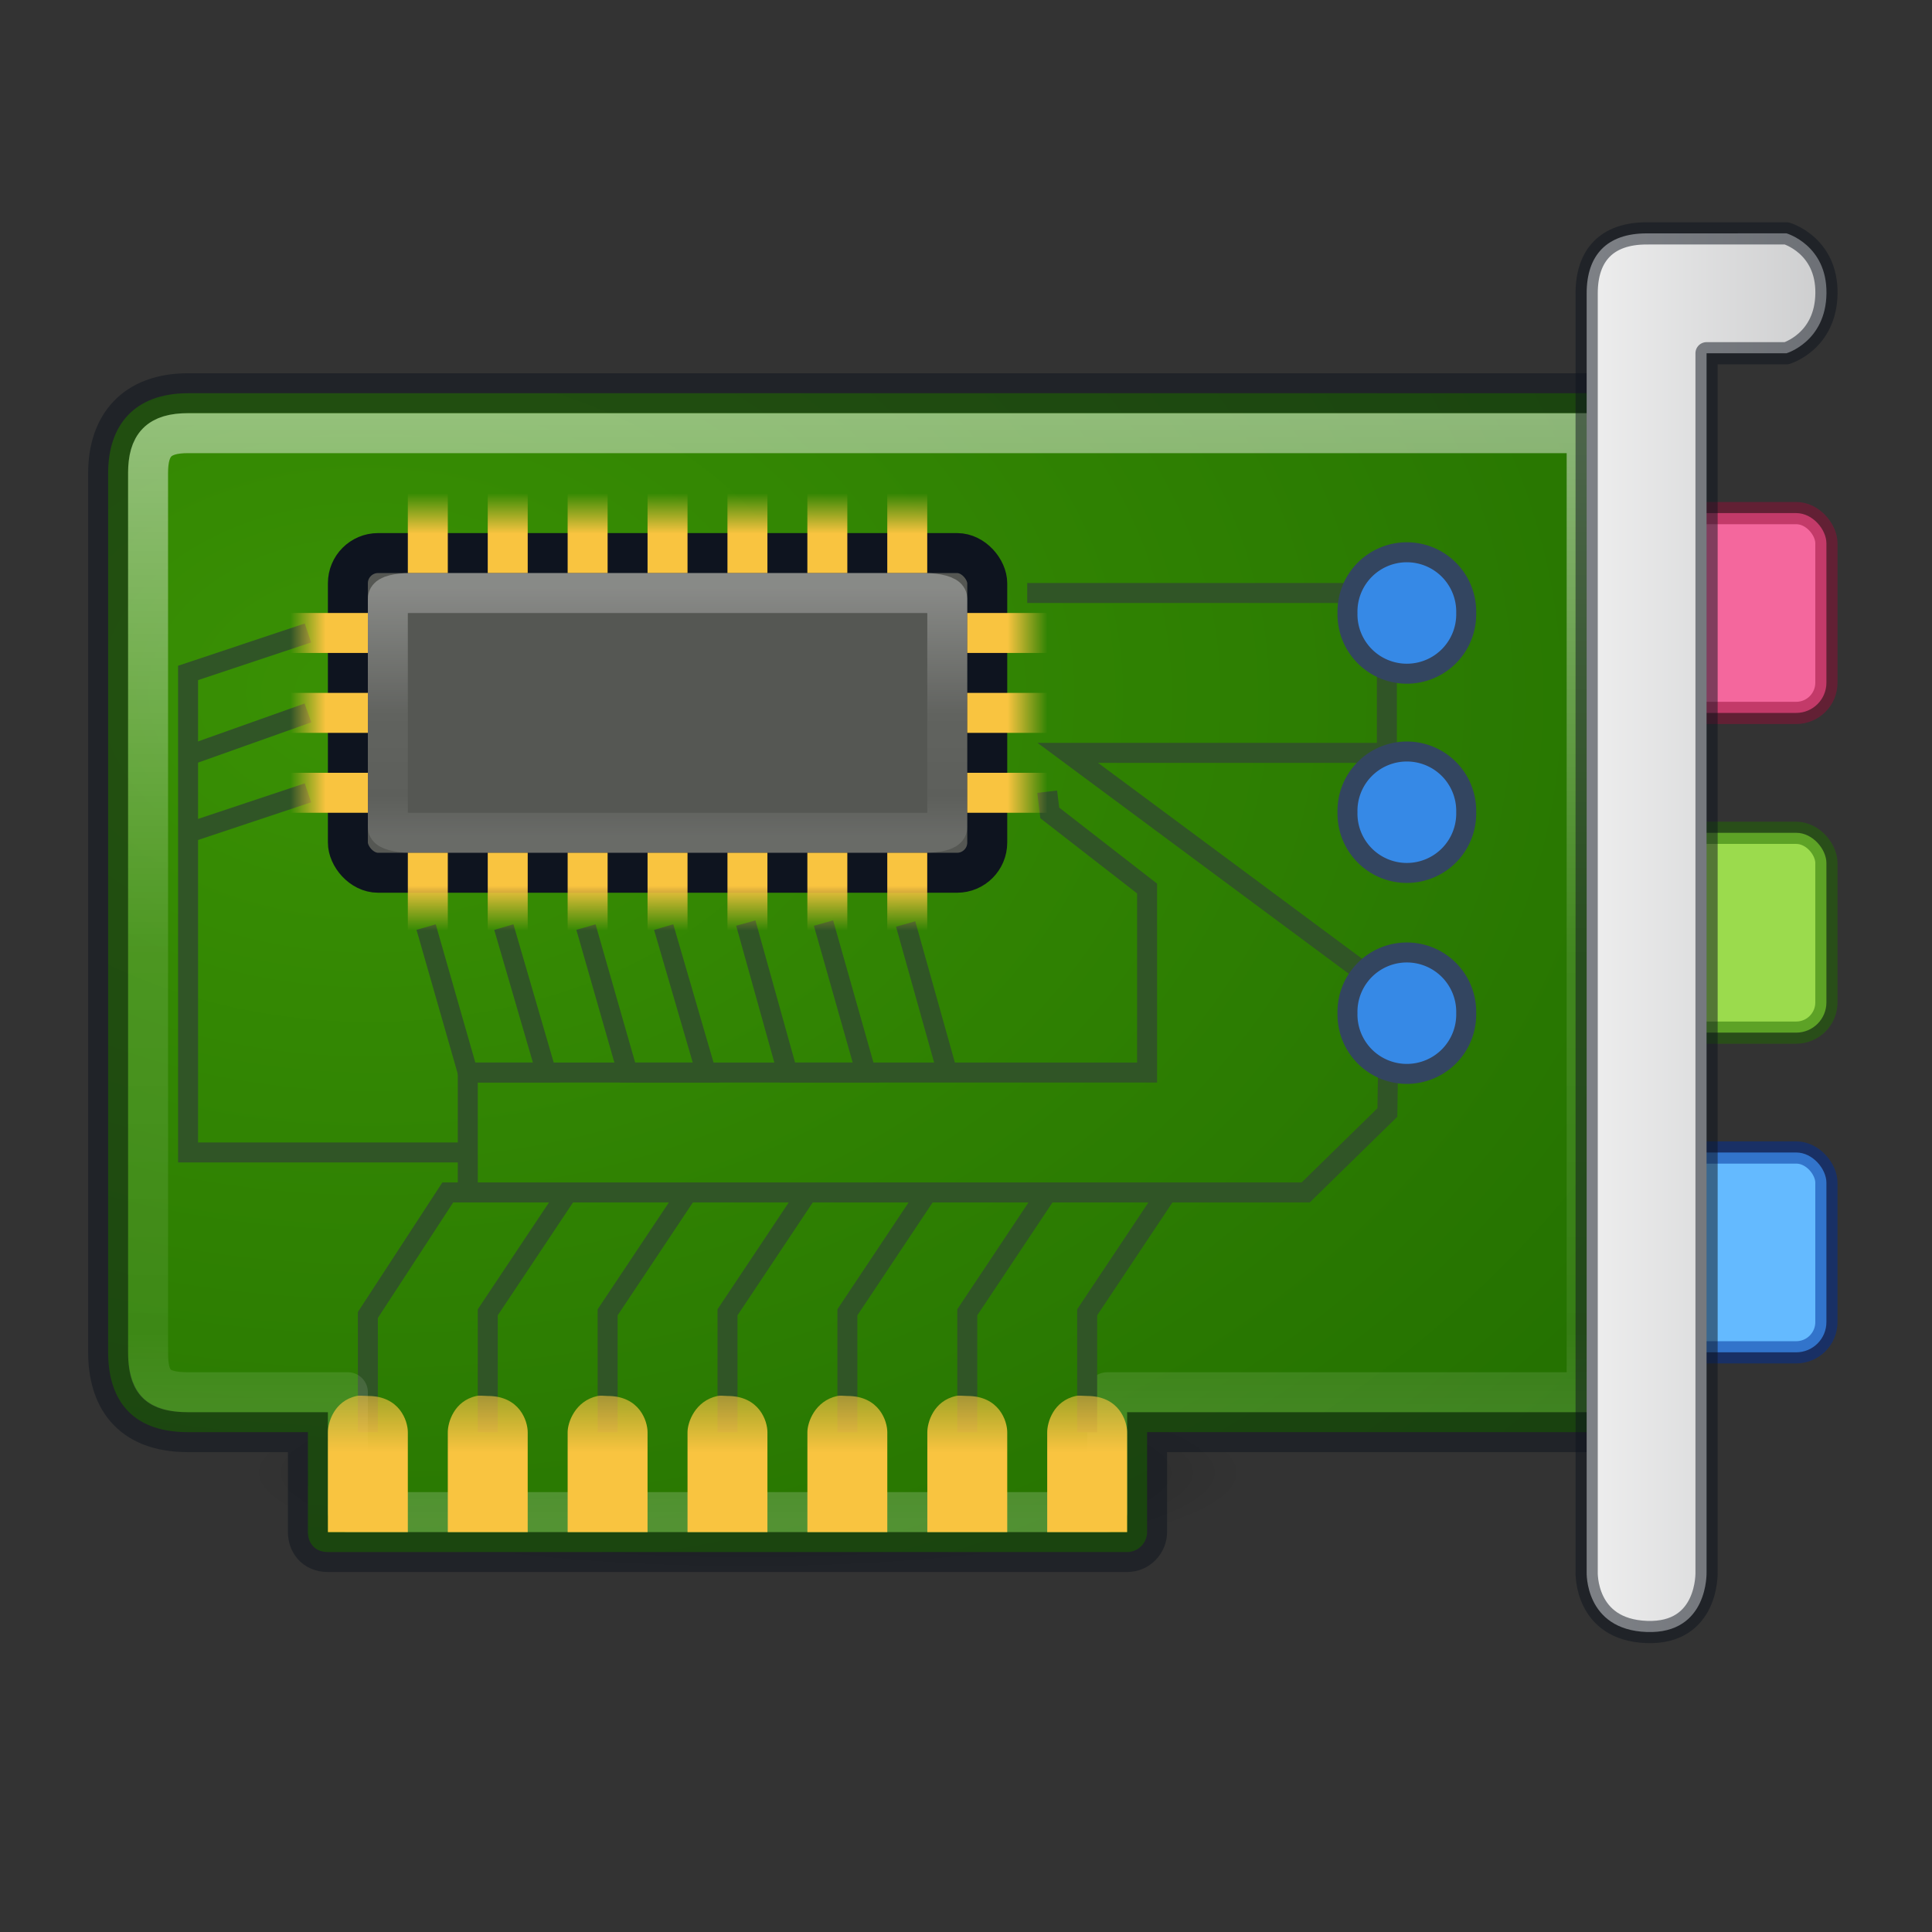 <?xml version="1.0" encoding="UTF-8" standalone="no"?>
<svg
   width="64px"
   height="64px"
   id="svg4332"
   version="1.1"
   xmlns:xlink="http://www.w3.org/1999/xlink"
   xmlns="http://www.w3.org/2000/svg"
   xmlns:svg="http://www.w3.org/2000/svg"
   xmlns:rdf="http://www.w3.org/1999/02/22-rdf-syntax-ns#"
   xmlns:cc="http://creativecommons.org/ns#"
   xmlns:dc="http://purl.org/dc/elements/1.1/">
  <rect width="100%" height="100%" fill="#333333" stroke="none"/>
  <defs
     id="defs4334">
    <linearGradient
       id="linearGradient1132">
      <stop
         id="stop1128"
         offset="0"
         style="stop-color:#000000;stop-opacity:1;" />
      <stop
         id="stop1130"
         offset="1"
         style="stop-color:#000000;stop-opacity:0;" />
    </linearGradient>
    <linearGradient
       id="linearGradient4011">
      <stop
         id="stop4013"
         style="stop-color:#ffffff;stop-opacity:1"
         offset="0" />
      <stop
         id="stop4015"
         style="stop-color:#ffffff;stop-opacity:0.235"
         offset="0.508" />
      <stop
         id="stop4017"
         style="stop-color:#ffffff;stop-opacity:0.157"
         offset="0.835" />
      <stop
         id="stop4019"
         style="stop-color:#ffffff;stop-opacity:0.392"
         offset="1" />
    </linearGradient>
    <radialGradient
       cx="24.454"
       cy="46.87"
       r="19.614"
       fx="24.454"
       fy="46.87"
       id="radialGradient3018"
       xlink:href="#linearGradient1132"
       gradientUnits="userSpaceOnUse"
       gradientTransform="matrix(0.844,0,0,0.169,4.132,40.859)" />
    <radialGradient
       cx="9"
       cy="15.407"
       r="20"
       fx="9"
       fy="15.407"
       id="radialGradient4820"
       xlink:href="#linearGradient14981-4"
       gradientUnits="userSpaceOnUse"
       gradientTransform="matrix(3.066,0.019,-0.013,2.18,-15.199,-10.8)" />
    <linearGradient
       id="linearGradient14981-4">
      <stop
         id="stop14983-1"
         style="stop-color:#3a9104;stop-opacity:1"
         offset="0" />
      <stop
         id="stop14985-7"
         style="stop-color:#206b00;stop-opacity:1"
         offset="1" />
    </linearGradient>
    <linearGradient
       x1="24"
       y1="19.5"
       x2="25.509"
       y2="19.5"
       id="linearGradient4859"
       xlink:href="#linearGradient995"
       gradientUnits="userSpaceOnUse"
       gradientTransform="matrix(-0.882,0,0,1.324,55.87,-4.845)" />
    <linearGradient
       id="linearGradient995">
      <stop
         style="stop-color:#f9c440;stop-opacity:0;"
         offset="0"
         id="stop991" />
      <stop
         style="stop-color:#f9c440;stop-opacity:1"
         offset="1"
         id="stop993" />
    </linearGradient>
    <linearGradient
       xlink:href="#linearGradient995"
       id="linearGradient997"
       x1="9.497"
       y1="12.001"
       x2="9.497"
       y2="13.013"
       gradientUnits="userSpaceOnUse"
       gradientTransform="matrix(1.324,0,0,1.324,1.596,0.451)" />
    <linearGradient
       x1="7.924"
       y1="11.5"
       x2="6.247"
       y2="11.5"
       id="linearGradient3956"
       xlink:href="#linearGradient995"
       gradientUnits="userSpaceOnUse"
       gradientTransform="matrix(0,0.882,-1.324,0,39.985,23.836)" />
    <linearGradient
       x1="71.204"
       y1="6.238"
       x2="71.204"
       y2="44.341"
       id="linearGradient3019"
       xlink:href="#linearGradient4011"
       gradientUnits="userSpaceOnUse"
       gradientTransform="matrix(1.304,0,0,1,-65.755,6.046)" />
    <linearGradient
       xlink:href="#linearGradient72194"
       id="linearGradient72196"
       x1="37.247"
       y1="24.423"
       x2="51.698"
       y2="24.423"
       gradientUnits="userSpaceOnUse"
       gradientTransform="matrix(1.324,0,0,1.324,0.273,0.45)" />
    <linearGradient
       id="linearGradient72194">
      <stop
         style="stop-color:#fafafa;stop-opacity:1"
         offset="0"
         id="stop72190" />
      <stop
         style="stop-color:#abacae;stop-opacity:1"
         offset="1"
         id="stop72192" />
    </linearGradient>
    <linearGradient
       x1="5.099"
       y1="19.44"
       x2="6.42"
       y2="19.44"
       id="linearGradient4002"
       xlink:href="#linearGradient995"
       gradientUnits="userSpaceOnUse"
       gradientTransform="matrix(0.882,0,0,1.324,5.126,-4.845)" />
    <linearGradient
       x1="71.204"
       y1="6.238"
       x2="71.204"
       y2="44.341"
       id="linearGradient3019-9"
       xlink:href="#linearGradient4011"
       gradientUnits="userSpaceOnUse"
       gradientTransform="matrix(0.501,0,0,0.215,-13.815,18.173)" />
    <linearGradient
       x1="6.509"
       y1="37.567"
       x2="6.509"
       y2="41.014"
       id="linearGradient4022"
       xlink:href="#linearGradient995"
       gradientUnits="userSpaceOnUse"
       gradientTransform="matrix(2.627,0,0,1.324,-4.898,-6.187)" />
  </defs>
  <rect
     width="7.942"
     height="6.619"
     rx="1"
     ry="1"
     x="52.56"
     y="38.178"
     id="rect69513"
     style="color:#000000;display:block;overflow:visible;visibility:visible;fill:#64baff;fill-opacity:1;fill-rule:nonzero;stroke:#002e99;stroke-width:0.736;stroke-linecap:round;stroke-linejoin:round;stroke-miterlimit:4;stroke-dasharray:none;stroke-dashoffset:0;stroke-opacity:0.5;marker:none" />
  <path
     d="m 41.309,48.767 c 0,1.828 -7.408,3.309 -16.547,3.309 -9.139,0 -16.547,-1.482 -16.547,-3.309 0,-1.828 7.408,-3.309 16.547,-3.309 9.139,0 16.547,1.482 16.547,3.309 z"
     id="path2983"
     style="opacity:0.45;fill:url(#radialGradient3018);fill-opacity:1;stroke:none;stroke-width:1.324" />
  <rect
     width="7.942"
     height="6.619"
     rx="1"
     ry="1"
     x="52.56"
     y="27.588"
     id="rect4923"
     style="color:#000000;display:block;overflow:visible;visibility:visible;fill:#9bdb4d;fill-opacity:1;fill-rule:nonzero;stroke:#206b00;stroke-width:0.736;stroke-linecap:round;stroke-linejoin:round;stroke-miterlimit:4;stroke-dasharray:none;stroke-dashoffset:0;stroke-opacity:0.5;marker:none" />
  <rect
     width="7.942"
     height="6.619"
     rx="1"
     ry="1"
     x="52.56"
     y="16.997"
     id="rect15011-5"
     style="color:#000000;display:block;overflow:visible;visibility:visible;fill:#f4679d;fill-opacity:1;fill-rule:nonzero;stroke:#910e37;stroke-width:0.736;stroke-linecap:round;stroke-linejoin:round;stroke-miterlimit:4;stroke-dasharray:none;stroke-dashoffset:0;stroke-opacity:0.502;marker:none" />
  <path
     d="m 3.582,15.673 v 29.122 c 0,1.437 0.662,2.647 2.647,2.647 l 3.971,5.15e-4 -4.4e-5,3.309 c 0,0.334 0.204,0.662 0.662,0.662 h 26.475 c 0.381,0 0.662,-0.317 0.662,-0.662 v -3.309 l 15.885,-5.07e-4 V 13.026 H 6.229 c -1.773,0 -2.647,1.055 -2.647,2.647 z"
     id="rect14772"
     style="color:#000000;display:block;overflow:visible;visibility:visible;fill:url(#radialGradient4820);fill-opacity:1;fill-rule:nonzero;stroke:#0e141f;stroke-width:1.324;stroke-linecap:butt;stroke-linejoin:miter;stroke-miterlimit:4;stroke-dasharray:none;stroke-dashoffset:0;stroke-opacity:0.5;marker:none" />
  <path
     d="m 34.69,26.226 0.085,0.703 3.224,2.505 v 6.095 H 15.496 v 3.971"
     id="path14957"
     style="color:#000000;display:block;overflow:visible;visibility:visible;fill:none;stroke:#305526;stroke-width:0.662;stroke-linecap:butt;stroke-linejoin:miter;stroke-miterlimit:4;stroke-dasharray:none;stroke-dashoffset:0;stroke-opacity:1;marker:none" />
  <path
     d="M 12.186,47.443 V 43.561 l 2.647,-4.06 h 28.42 l 2.706,-2.648 0.059,-4.016 -10.647,-7.898 H 45.942 V 19.644 H 34.028"
     id="path14826"
     style="color:#000000;display:block;overflow:visible;visibility:visible;fill:none;stroke:#305526;stroke-width:0.662;stroke-linecap:butt;stroke-linejoin:miter;stroke-miterlimit:4;stroke-dasharray:none;stroke-dashoffset:0;stroke-opacity:1;marker:none" />
  <path
     d="m 16.158,47.443 v -3.971 l 2.647,-3.971"
     id="path14842"
     style="color:#000000;display:block;overflow:visible;visibility:visible;fill:none;stroke:#305526;stroke-width:0.662;stroke-linecap:butt;stroke-linejoin:miter;stroke-miterlimit:4;stroke-dasharray:none;stroke-dashoffset:0;stroke-opacity:1;marker:none" />
  <path
     d="m 20.129,47.443 v -3.971 l 2.647,-3.971"
     id="path14844"
     style="color:#000000;display:block;overflow:visible;visibility:visible;fill:none;stroke:#305526;stroke-width:0.662;stroke-linecap:butt;stroke-linejoin:miter;stroke-miterlimit:4;stroke-dasharray:none;stroke-dashoffset:0;stroke-opacity:1;marker:none" />
  <path
     d="m 24.1,47.443 v -3.971 l 2.647,-3.971"
     id="path14846"
     style="color:#000000;display:block;overflow:visible;visibility:visible;fill:none;stroke:#305526;stroke-width:0.662;stroke-linecap:butt;stroke-linejoin:miter;stroke-miterlimit:4;stroke-dasharray:none;stroke-dashoffset:0;stroke-opacity:1;marker:none" />
  <path
     d="m 10.201,20.968 -3.971,1.324 v 2.647 13.237 h 9.266"
     id="path15029"
     style="color:#000000;display:block;overflow:visible;visibility:visible;fill:none;stroke:#305526;stroke-width:0.662;stroke-linecap:butt;stroke-linejoin:miter;stroke-miterlimit:4;stroke-dasharray:none;stroke-dashoffset:0;stroke-opacity:1;marker:none" />
  <rect
     width="21.18"
     height="10.59"
     rx="1"
     ry="1"
     x="11.524"
     y="18.321"
     id="rect14857"
     style="color:#000000;display:block;overflow:visible;visibility:visible;fill:#555753;fill-opacity:1;fill-rule:nonzero;stroke:#0e141f;stroke-width:1.324;stroke-linecap:butt;stroke-linejoin:miter;stroke-miterlimit:4;stroke-dasharray:none;stroke-dashoffset:0;stroke-opacity:1;marker:none" />
  <path
     d="M 10.201,23.616 6.25,25.022"
     id="path15031"
     style="color:#000000;display:block;overflow:visible;visibility:visible;fill:none;stroke:#305526;stroke-width:0.662;stroke-linecap:butt;stroke-linejoin:miter;stroke-miterlimit:4;stroke-dasharray:none;stroke-dashoffset:0;stroke-opacity:1;marker:none" />
  <path
     d="M 10.201,26.263 6.229,27.587"
     id="path15033"
     style="color:#000000;display:block;overflow:visible;visibility:visible;fill:#98a332;fill-opacity:1;stroke:#305526;stroke-width:0.662;stroke-linecap:butt;stroke-linejoin:miter;stroke-miterlimit:4;stroke-dasharray:none;stroke-dashoffset:0;stroke-opacity:1;marker:none" />
  <path
     d="m 32.042,20.306 v 1.324 h 2.647 v -1.324 z m 0,2.647 v 1.324 h 2.647 v -1.324 z m 0,2.647 v 1.324 h 2.647 v -1.324 z"
     id="rect14875"
     style="color:#000000;display:block;overflow:visible;visibility:visible;fill:url(#linearGradient4859);fill-opacity:1;fill-rule:nonzero;stroke:none;stroke-width:1.324;marker:none" />
  <path
     d="m 13.51,16.335 v 2.647 h 1.324 v -2.647 z m 2.647,0 v 2.647 h 1.324 v -2.647 z m 2.647,0 v 2.647 h 1.324 v -2.647 z m 2.647,0 v 2.647 h 1.324 v -2.647 z m 2.647,0 v 2.647 h 1.324 v -2.647 z m 2.647,0 v 2.647 h 1.324 v -2.647 z m 2.647,0 v 2.647 h 1.324 v -2.647 z"
     id="rect14901"
     style="color:#000000;display:block;overflow:visible;visibility:visible;fill:url(#linearGradient997);fill-opacity:1;fill-rule:nonzero;stroke:none;stroke-width:1.324;marker:none" />
  <path
     d="m 14.116,30.711 1.38,4.818 h 2.598 l -1.404,-4.818"
     id="path14959"
     style="color:#000000;display:block;overflow:visible;visibility:visible;fill:none;stroke:#305526;stroke-width:0.662;stroke-linecap:butt;stroke-linejoin:miter;stroke-miterlimit:4;stroke-dasharray:none;stroke-dashoffset:0;stroke-opacity:1;marker:none" />
  <path
     d="m 19.411,30.711 1.38,4.818 h 2.598 l -1.404,-4.818"
     id="path14961"
     style="color:#000000;display:block;overflow:visible;visibility:visible;fill:none;stroke:#305526;stroke-width:0.662;stroke-linecap:butt;stroke-linejoin:miter;stroke-miterlimit:4;stroke-dasharray:none;stroke-dashoffset:0;stroke-opacity:1;marker:none" />
  <path
     d="m 24.706,30.578 1.38,4.951 h 2.598 l -1.404,-4.951"
     id="path14963"
     style="color:#000000;display:block;overflow:visible;visibility:visible;fill:none;stroke:#305526;stroke-width:0.662;stroke-linecap:butt;stroke-linejoin:miter;stroke-miterlimit:4;stroke-dasharray:none;stroke-dashoffset:0;stroke-opacity:1;marker:none" />
  <path
     d="m 30.001,30.608 1.38,4.922"
     id="path14965"
     style="color:#000000;display:block;overflow:visible;visibility:visible;fill:none;stroke:#305526;stroke-width:0.662;stroke-linecap:butt;stroke-linejoin:miter;stroke-miterlimit:4;stroke-dasharray:none;stroke-dashoffset:0;stroke-opacity:1;marker:none" />
  <path
     d="m 13.51,28.249 v 2.647 h 1.324 V 28.249 Z m 2.647,0 v 2.647 h 1.324 V 28.249 Z m 2.647,0 v 2.647 h 1.324 V 28.249 Z m 2.647,0 v 2.647 h 1.324 V 28.249 Z m 2.647,0 v 2.647 h 1.324 V 28.249 Z m 2.647,0 v 2.647 h 1.324 V 28.249 Z m 2.647,0 v 2.647 h 1.324 V 28.249 Z"
     id="rect14929"
     style="color:#000000;display:block;overflow:visible;visibility:visible;fill:url(#linearGradient3956);fill-opacity:1;fill-rule:nonzero;stroke:none;stroke-width:1.324;marker:none" />
  <path
     d="m 6.229,46.119 5.295,5e-6 v 3.972 h 25.152 v -3.972 l 15.884,6.3e-4 V 14.349 L 6.229,14.349 c -0.972,0 -1.324,0.382 -1.324,1.324 l 4.35e-5,29.122 c 0,0.99 0.289,1.323 1.324,1.323 z"
     id="path14989"
     style="color:#000000;font-variation-settings:normal;display:block;overflow:visible;visibility:visible;opacity:0.5;vector-effect:none;fill:none;fill-opacity:1;stroke:url(#linearGradient3019);stroke-width:1.324;stroke-linecap:round;stroke-linejoin:round;stroke-miterlimit:4;stroke-dasharray:none;stroke-dashoffset:0;stroke-opacity:1;-inkscape-stroke:none;marker:none;stop-color:#000000" />
  <path
     style="color:#000000;display:block;fill:url(#linearGradient72196);fill-opacity:1;stroke:#0e141f;stroke-width:0.736;stroke-linecap:round;stroke-linejoin:round;stroke-dasharray:none;stroke-opacity:0.502"
     d="M 54.546,7.731 C 53.225,7.731 52.56,8.457 52.56,9.716 V 52.076 c 0,0 -0.074,1.909 1.986,1.986 2.059,0.076 1.986,-1.986 1.986,-1.986 V 11.702 h 2.648 c 0,0 1.306,-0.385 1.324,-1.986 0.018,-1.6 -1.324,-1.986 -1.324,-1.986 z"
     id="path15003-6" />
  <path
     d="m 48.57,20.306 a 1.967,1.967 0 1 1 -3.933,0 1.967,1.967 0 1 1 3.933,0 z"
     id="path15005"
     style="color:#000000;display:block;overflow:visible;visibility:visible;fill:#3689e6;fill-opacity:1;fill-rule:nonzero;stroke:#334560;stroke-width:0.662;stroke-linecap:round;stroke-linejoin:round;stroke-miterlimit:4;stroke-dasharray:none;stroke-dashoffset:0;stroke-opacity:1;marker:none" />
  <path
     d="m 48.57,26.906 a 1.967,1.967 0 1 1 -3.933,0 1.967,1.967 0 1 1 3.933,0 z"
     id="path15007"
     style="color:#000000;display:block;overflow:visible;visibility:visible;fill:#3689e6;fill-opacity:1;fill-rule:nonzero;stroke:#334560;stroke-width:0.662;stroke-linecap:round;stroke-linejoin:round;stroke-miterlimit:4;stroke-dasharray:none;stroke-dashoffset:0;stroke-opacity:1;marker:none" />
  <path
     d="m 48.57,33.563 a 1.967,1.967 0 1 1 -3.933,0 1.967,1.967 0 1 1 3.933,0 z"
     id="path15009"
     style="color:#000000;display:block;overflow:visible;visibility:visible;fill:#3689e6;fill-opacity:1;fill-rule:nonzero;stroke:#334560;stroke-width:0.662;stroke-linecap:round;stroke-linejoin:round;stroke-miterlimit:4;stroke-dasharray:none;stroke-dashoffset:0;stroke-opacity:1;marker:none" />
  <path
     d="m 9.539,20.306 v 1.324 h 2.647 v -1.324 z m 0,2.647 v 1.324 h 2.647 v -1.324 z m 0,2.647 v 1.324 h 2.647 v -1.324 z"
     id="rect14869"
     style="color:#000000;display:block;overflow:visible;visibility:visible;fill:url(#linearGradient4002);fill-opacity:1;fill-rule:nonzero;stroke:none;stroke-width:1.324;marker:none" />
  <rect
     x="12.848"
     y="19.645"
     width="18.532"
     height="7.942"
     ry="0.187"
     rx="0.737"
     style="font-variation-settings:normal;opacity:0.3;vector-effect:none;fill:none;fill-opacity:1;stroke:url(#linearGradient3019-9);stroke-width:1.324;stroke-linecap:round;stroke-linejoin:round;stroke-miterlimit:4;stroke-dasharray:none;stroke-dashoffset:0;stroke-opacity:1;-inkscape-stroke:none;marker:none;stop-color:#000000"
     id="rect5391-2-0" />
  <path
     d="m 28.071,47.443 v -3.971 l 2.647,-3.971"
     id="path71237"
     style="color:#000000;display:block;overflow:visible;visibility:visible;fill:none;stroke:#305526;stroke-width:0.662;stroke-linecap:butt;stroke-linejoin:miter;stroke-miterlimit:4;stroke-dasharray:none;stroke-dashoffset:0;stroke-opacity:1;marker:none" />
  <path
     d="m 32.042,47.443 v -3.971 l 2.647,-3.971"
     id="path71239"
     style="color:#000000;display:block;overflow:visible;visibility:visible;fill:none;stroke:#305526;stroke-width:0.662;stroke-linecap:butt;stroke-linejoin:miter;stroke-miterlimit:4;stroke-dasharray:none;stroke-dashoffset:0;stroke-opacity:1;marker:none" />
  <path
     d="M 36.014,47.443 V 43.472 L 38.661,39.501"
     id="path71241"
     style="color:#000000;display:block;overflow:visible;visibility:visible;fill:none;stroke:#305526;stroke-width:0.662;stroke-linecap:butt;stroke-linejoin:miter;stroke-miterlimit:4;stroke-dasharray:none;stroke-dashoffset:0;stroke-opacity:1;marker:none" />
  <path
     id="path14796"
     style="color:#000000;display:block;overflow:visible;visibility:visible;fill:url(#linearGradient4022);fill-opacity:1;fill-rule:nonzero;stroke:none;stroke-width:1.324;marker:none"
     d="m 11.899,46.233 c -0.03,0.001 -0.059,0.004 -0.085,0.01 -0.748,0.164 -0.951,0.879 -0.951,1.2 v 3.309 h 2.647 V 47.443 c 0,-0.367 -0.265,-1.2 -1.324,-1.2 -0.097,0 -0.198,-0.014 -0.287,-0.01 z m 3.971,0 c -0.03,0.001 -0.059,0.004 -0.085,0.01 -0.748,0.164 -0.951,0.879 -0.951,1.2 v 3.309 h 2.647 V 47.443 c 0,-0.367 -0.265,-1.2 -1.324,-1.2 -0.097,0 -0.198,-0.014 -0.287,-0.01 z m 4.005,0 c -0.026,0.001 -0.051,0.004 -0.078,0.01 -0.748,0.164 -0.993,0.879 -0.993,1.2 v 3.309 h 2.647 V 47.443 c 0,-0.367 -0.265,-1.2 -1.324,-1.2 -0.097,0 -0.176,-0.014 -0.253,-0.01 z m 3.971,0 c -0.026,0.001 -0.051,0.004 -0.078,0.01 -0.748,0.164 -0.993,0.879 -0.993,1.2 v 3.309 h 2.647 V 47.443 c 0,-0.367 -0.265,-1.2 -1.324,-1.2 -0.097,0 -0.176,-0.014 -0.253,-0.01 z m 3.971,0 c -0.026,0.001 -0.051,0.004 -0.078,0.01 -0.748,0.164 -0.993,0.879 -0.993,1.2 v 3.309 h 2.647 V 47.443 c 0,-0.367 -0.265,-1.2 -1.324,-1.2 -0.097,0 -0.176,-0.014 -0.253,-0.01 z m 3.938,0 c -0.03,0.001 -0.059,0.004 -0.085,0.01 -0.748,0.164 -0.951,0.879 -0.951,1.2 v 3.309 h 2.647 V 47.443 c 0,-0.367 -0.265,-1.2 -1.324,-1.2 -0.097,0 -0.198,-0.014 -0.287,-0.01 z m 3.971,0 c -0.03,0.001 -0.059,0.004 -0.085,0.01 -0.748,0.164 -0.951,0.879 -0.951,1.2 v 3.309 h 2.647 V 47.443 c 0,-0.367 -0.265,-1.2 -1.324,-1.2 -0.097,0 -0.198,-0.014 -0.287,-0.01 z" />
</svg>
